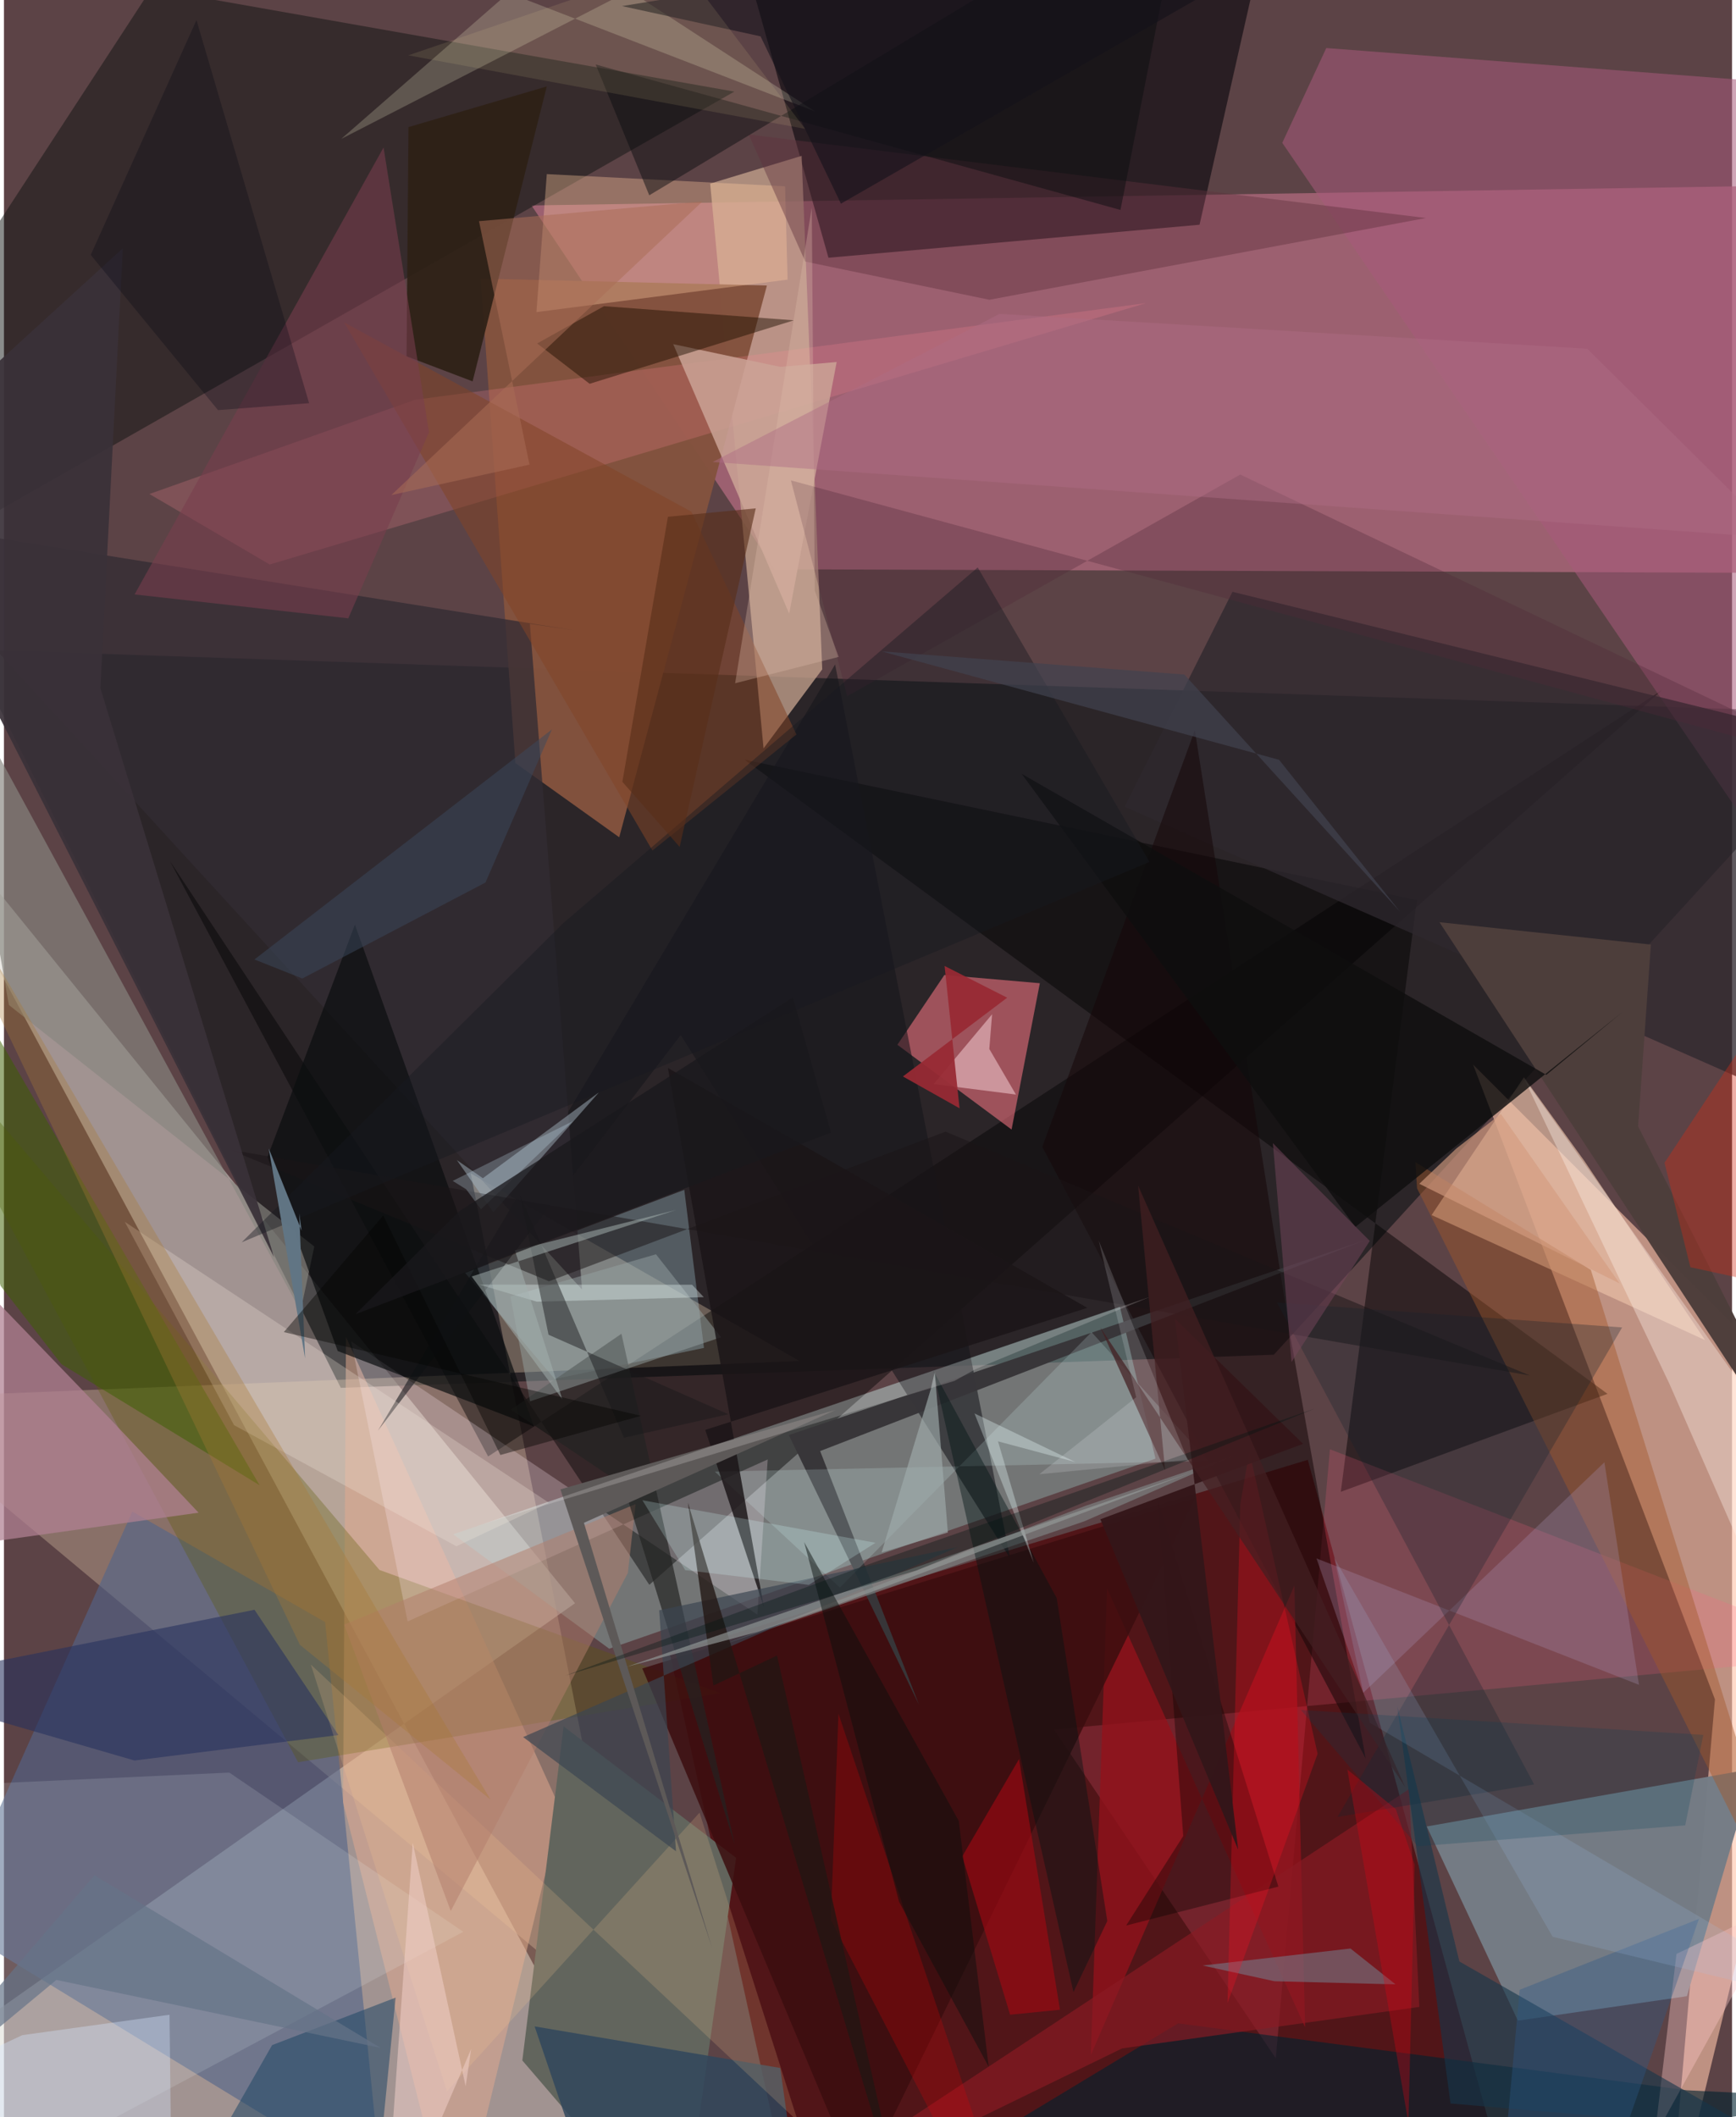 <svg xmlns="http://www.w3.org/2000/svg" width="228" height="278" viewBox="0 0 836 1024"><path fill="#5c4346" d="M0 0h836v1024H0z"/><path fill="#dad6cf" fill-opacity=".545" d="M276.269 775.432L-62 358.164 329.204 1086-61.9 1013.715z"/><path fill="#010b0e" fill-opacity=".529" d="M162.955 671.247l-179.366-357.16L898 345.029 614.32 655.231z"/><path fill="#b36a7e" fill-opacity=".745" d="M898 89.18L255.212 99.373l117.746 175.96L898 277.217z"/><path fill="#4c0004" fill-opacity=".69" d="M322.08 799.57l308.673-93.495 87.621 320.454L385.247 1086z"/><path fill="#ffc4a9" fill-opacity=".604" d="M827.73 821.936L710.72 514.887 898 702.284 804.707 1086z"/><path fill="#dbc1a6" fill-opacity=".357" d="M-62 676.488l369.805 308.616-82.006-417.59 159.094 90.75z"/><path fill="#000006" fill-opacity=".549" d="M346.348-62h270.63l-38.589 170.696-179.518 15.964z"/><path fill="#9ecbc8" fill-opacity=".365" d="M539.872 632.059l-322.56 110.014 75.504 55.361 264.258-91.937z"/><path fill="#0f1312" fill-opacity=".486" d="M-62 280.79v-82.01L71.273-5.46 353.33 44.307z"/><path fill="#747d86" fill-opacity=".98" d="M688.303 883.4l44.076 93.914 81.784-11.816 32.486-110.085z"/><path fill="#c3a08c" fill-opacity=".78" d="M367.471 361.98l-25.83-273.166 44.244-13.43 9.968 248.366z"/><path fill="#526489" fill-opacity=".62" d="M-26.907 929.825L62.112 731.1l93.27 53.461 27.367 273.31z"/><path fill="#83523e" fill-opacity=".976" d="M247.414 369.042l50.233 35.917 71.451-266.868-138.458-3.358z"/><path fill-opacity=".435" d="M80.348 416.57l231.86 349.95 490.066-432.876L234.23 704.441z"/><path fill="#f57483" fill-opacity=".569" d="M487.457 546.32l-55.242-40.995 22.74-33.771 46.173 3.998z"/><path fill="#eec4ab" fill-opacity=".627" d="M690.65 587.69l44.668-66.636 29.166 40.352 58.467 86.75z"/><path fill="#000201" fill-opacity=".471" d="M646.74 721.531l128.995-47.382-417.444-306.704 325.2 67.908z"/><path fill="#a85a7b" fill-opacity=".549" d="M639.705 23.237L898 42.994l-46.125 368.447-233.457-342.36z"/><path fill="#e2aa8e" fill-opacity=".514" d="M164.053 871.643L218.169 1086l51.25-210.59-103.952-228.77z"/><path fill="#5d5900" fill-opacity=".306" d="M181.672 759.343L-62 471.915l204.292 380.41 204.196-33.435z"/><path fill="#ff5f82" fill-opacity=".196" d="M507.994 836.51l107.27 158.994 26.213-294.544L898 800.374z"/><path fill="#62655d" fill-opacity=".992" d="M250.779 996.579L327.512 1086l26.686-187.43-83.444-63.552z"/><path fill="#b4dce7" fill-opacity=".298" d="M223.132 615.672l105.992-40.186 9.52 76.446L266.406 667z"/><path fill="#00222e" fill-opacity=".608" d="M390.286 1086L898 1015.201l-83.827-4.21-246.141-32.358z"/><path fill="#feedfa" fill-opacity=".251" d="M167.988 648.796l196.494 132.137 5.001-75.044-174.212 78.341z"/><path fill="#2e282e" fill-opacity=".769" d="M860.458 530.499l-318.29-140.317 52.143-103.947L898 361.04z"/><path fill="#15161b" fill-opacity=".573" d="M180.92 691.974l146.498-191.38L486.73 753.668l-84.64-432.3z"/><path fill="#f2ffff" fill-opacity=".133" d="M109.03 857.346l-144.219 6.588L-62 1086l284.232-151.659z"/><path fill="#150708" fill-opacity=".541" d="M658.738 850.44l-156.41-295.754 73.788-201.49 46.324 293.707z"/><path fill="#322c33" fill-opacity=".765" d="M-62 250.82l337.892 54.048-21.463-3.153 25.237 321.965z"/><path fill="#878680" fill-opacity=".667" d="M2.367 486.071l147.758 116.834-6.621 31.206L-26.194 322.06z"/><path fill="#ff8696" fill-opacity=".216" d="M198.842 193.352l353.669-46.75-423.942 126.421-58.208-34.092z"/><path fill="#ffc99f" fill-opacity=".353" d="M379.092 135.245l-121.5 15.706 5.022-66.739 115.28 5.895z"/><path fill="#93111b" fill-opacity=".769" d="M533.653 768.278l95.801 212.255-5.187-213.663-98.483 227.099z"/><path fill="#a3572a" fill-opacity=".439" d="M683.615 574.762L871.943 949.82 767.687 614.177l-84.875-52.074z"/><path fill="#b08092" fill-opacity=".733" d="M-14.791 746.858l108.938-15.222-43.182-45.78-95.766-99.298z"/><path fill="#3b0e0f" fill-opacity=".847" d="M408.4 1044.103l-99.59-237.129 267.477-82.476L399.73 1086z"/><path fill="#2e2116" fill-opacity=".918" d="M195.7 61.468l-.934 110.852 31.956 12.135 35.892-142.66z"/><path fill="#814427" fill-opacity=".549" d="M383.375 355.236l-69.662 56.146L164.578 155.93l167.956 91.545z"/><path fill="#0b0e0f" fill-opacity=".69" d="M161.45 653.435l94.959 36.535-86.626-242.76-42.284 112.407z"/><path fill="#26315d" fill-opacity=".58" d="M63.128 851.494l98.686-12.315-40.619-60.584L-62 815.158z"/><path fill="#383639" fill-opacity=".992" d="M657.857 600.02L394.851 701.828l47.816 122.695-62.96-130.442z"/><path fill="#4d3e3b" fill-opacity=".984" d="M796.741 456.853l-6.185 87.934L898 756.618 694.457 446.04z"/><path fill="#8a1b24" fill-opacity=".659" d="M345.38 1086l334.368-220.669 4.965 105.34-143.75 20.052z"/><path fill="#89959f" fill-opacity=".604" d="M236.75 586.345l51.117-58.04-56.192 41.56-12.593-8.797z"/><path fill="#cba396" fill-opacity=".847" d="M379.876 296.774L323.772 166.46l51.77 10.982 27.294-2.342z"/><path fill="#dcfafe" fill-opacity=".18" d="M582.65 706.626l-238.742 5.144 60.495 56.099 121.739-123.573z"/><path fill="#3c5f00" fill-opacity=".514" d="M123.68 718.379l-173.41-297.06 48.081 200.588 29.436 37.883z"/><path fill="#fef4ef" fill-opacity=".353" d="M898 750.707L735.459 521.776l70.215 147.47L898 879.955z"/><path fill="#fcfcd5" fill-opacity=".208" d="M244.074-3.43l148.298 57.323-89.819-58.36-139.395 71.661z"/><path fill="#204764" fill-opacity=".541" d="M189.473 966.171L177.56 1086H74.431l55.288-96.854z"/><path fill="#0e0e0e" fill-opacity=".8" d="M653.763 593.449L492.365 374.3l253.788 145.574 37.037-30.576z"/><path fill="#030302" fill-opacity=".361" d="M570.508 888l-12.23-161.951 58.25 186.428-73.654 18.835z"/><path fill="#a891af" fill-opacity=".302" d="M790.989 814.898l-16.74-107.636-116.687 111.504-22.596-65.005z"/><path fill="#a70713" fill-opacity=".573" d="M491.07 850.797l-27.486 47.074 23.158 76.577 24.133-2.41z"/><path fill="#f5e9de" fill-opacity=".263" d="M218.876 747.88L111.31 689.293l-52.866-98.342 205.202 135.868z"/><path fill="#5f323d" fill-opacity=".431" d="M687.934 105.449L476.713 144.99l-89.071-18.477-27.359-61.468z"/><path fill="#1f1001" fill-opacity=".471" d="M382.128 154.918l-98.796 30.71-25.392-19.508 32.34-18.029z"/><path fill="#30475c" fill-opacity=".827" d="M256.718 980.1l34.855 102.78 96.004 3.12-12.026-85.797z"/><path fill="#728d9e" fill-opacity=".478" d="M614.584 958.254l-34.721-7.6 71.543-8.228 21.802 17.34z"/><path fill="#ffd193" fill-opacity=".176" d="M384.084 1026.04l-235.61-220.939 65.84 206.368 122.188-134.752z"/><path fill="#0b0d0f" fill-opacity=".478" d="M286.262 31.181L540.15 101.55 572.135-62 312.175 94.462z"/><path fill="#1b1416" fill-opacity=".51" d="M738.257 665.305L109.09 556.014l154.576 63.69L455.52 547.35z"/><path fill="#b37d6b" fill-opacity=".506" d="M301.836 760.75l-85.682 163.534-51.537-138.534 140.96-58.273z"/><path fill="#ffdde5" fill-opacity=".478" d="M476.689 507.354l1.343-16.791-28.266 33.773 39.792 5.059z"/><path fill="#51293a" fill-opacity=".325" d="M380.707 232.351l27.225 104.36 190.153-107.188L898 372.66z"/><path fill="#7e8382" fill-opacity=".682" d="M523.353 728.266l74.17-25.17-74.905 32.715-174.76 59.698z"/><path fill="#17232e" fill-opacity=".302" d="M740.259 863.08l-95.118 15.693 137.672-236.74-166.968-12.059z"/><path fill="#73455b" fill-opacity=".525" d="M660.751 600.2l-37.858 58.55-9.018-105.846 17.507 17.793z"/><path fill="#fec5c6" fill-opacity=".38" d="M798.568 1033.327L898 853.38v48.922l-88.88 42.74z"/><path fill="#163649" fill-opacity=".604" d="M845.837 1029.836L704.1 948.702l-30.06-123.475 25.768 192.158z"/><path fill="#232422" fill-opacity=".686" d="M299.709 718.408l-54.49-36.59 53.506-36.719 54.756 246.998z"/><path fill="#d4e4fc" fill-opacity=".373" d="M8.925 984.32L-62 1017.343 81.363 1086l-1.268-111.534z"/><path fill="#783d4e" fill-opacity=".573" d="M205.62 209.06L183.638 71.33 63.19 287.512l103.382 11.558z"/><path fill="#fe1221" fill-opacity=".275" d="M591.938 968.784l43.572-120.561-33.029-146.143-4.382 25.53z"/><path fill="#3a3139" fill-opacity=".918" d="M57.483 120.123L-62 229.162l192.648 378.887-83.993-275.213z"/><path fill="#e80007" fill-opacity=".231" d="M481.608 1086l-81.562-157.452 3.656-99.723 77.57 231.003z"/><path fill="#98a4a4" fill-opacity=".478" d="M245.03 627.052l70.397-20.399 31.508 40.114-92.437 31.015z"/><path fill="#f3d1cc" fill-opacity=".506" d="M223.35 1009.066l-25.59-117.753-14.069 198.34 42.336-98.635z"/><path fill="#d12c17" fill-opacity=".38" d="M875.451 625.868l-59.605-12.961-12.515-50.53L898 419.395z"/><path fill="#1b1517" fill-opacity=".831" d="M524.102 632.56L321.188 516.522l46.434 260.755-28.358-85.689z"/><path fill="#3b4651" fill-opacity=".682" d="M316.986 778.855l8.13 116.55-73.956-55.24 210.204-91.88z"/><path fill="#5d5958" d="M269.207 720.365l133.185-38.467-121.818 54.63 62.016 205.668z"/><path fill="#161820" fill-opacity=".416" d="M554.194 416.895l-439.17 183.952 155.629-154.412 200.422-171.981z"/><path fill="#a97935" fill-opacity=".333" d="M193.03 799.993L-62 366.28l205.144 429.248 92.252 74.89z"/><path fill="#a96d56" fill-opacity=".525" d="M187.417 239.442L337.913 97.423l-108.101 9.554 24.429 117.748z"/><path fill="#001414" fill-opacity=".424" d="M533.77 929.125l-24.489-156.199-59.696-110.071 67.813 300.64z"/><path fill="#debcaa" fill-opacity=".325" d="M353.723 330.468l37.08-230.141 1.445 185.333 11.547 32.069z"/><path fill="#221613" fill-opacity=".78" d="M373.977 800.719l62.374 275.243-105.463-349.184 12.341 88.447z"/><path fill="#ae6c85" fill-opacity=".455" d="M765.933 168.653l92.297 91.557-515.409-36.756 138.817-71.638z"/><path fill="#d7ffff" fill-opacity=".216" d="M308.872 725.629l112.769 20.56-32.283 20.35-59.795-7.137z"/><path fill="#010412" fill-opacity=".286" d="M147.62 195.003l-44.074 3.354-61.56-75.06L93.136 9.72z"/><path fill="#9fabac" fill-opacity=".647" d="M450.295 663.537l6.34 77.687-32.051 9.678 23.861-79.27z"/><path fill="#617584" fill-opacity=".992" d="M144.01 595.296l-15.927-39.87 17.607 101.59-2.84-70.127z"/><path fill="#ecf9fa" fill-opacity=".345" d="M332.902 621.386l5.654 6.006-80.785 2.189-27.833-8.264z"/><path fill="#341619" fill-opacity=".969" d="M530.407 734.83l98.074-36.497-62.019-60.579 30.62 256.883z"/><path fill="#3c4a5e" fill-opacity=".494" d="M232.957 426.84l-88.627 46.426-23.162-9.196L265.09 352.802z"/><path fill="#d49b80" fill-opacity=".643" d="M702.55 555.552l21.62-16.795 57.474 82.026-96.942-48.22z"/><path fill="#2e5a87" fill-opacity=".365" d="M819.992 928.082l-86.711 34.293L721.882 1086h43.04z"/><path fill="#ecfffe" fill-opacity=".318" d="M480.885 697.128l17.313 58.754-28.683-72.254 48.805 23.514z"/><path fill="#13121a" fill-opacity=".592" d="M366.03 17.582l-67.016-14.64 379.092-61.42L404.9 98.513z"/><path fill="#18191a" fill-opacity=".463" d="M249.548 577.828l50.363 117.564 50.55-11.365-87.011-38.463z"/><path fill="#592e1a" fill-opacity=".612" d="M363.704 245.872l-42.493 4.07-22.034 128.21 27.704 31.46z"/><path fill="#959b99" fill-opacity=".647" d="M301.263 806.17l63.094-16.823 41.377-14.195 168.768-63.023z"/><path fill="#a4c4ef" fill-opacity=".169" d="M660.773 833.25L898 972.773l-148.776-36.02L643.53 753.45z"/><path fill="#09100e" fill-opacity=".475" d="M433.048 919.863l-45.947-174.03 74.818 134.9 14.467 118.877z"/><path fill="#f8f2f2" fill-opacity=".208" d="M470.144 662.144l84.444-34.954-323.873 110.25 229.13-69.553z"/><path fill="#a4b1ae" fill-opacity=".522" d="M247.192 604.776l77.953-19.559-98.871 32.181 43.863 59.435z"/><path fill="#431f22" fill-opacity=".722" d="M677.81 864.238l-147.436-222.24 31.356 69.163-13.058-137.71z"/><path fill="#011513" fill-opacity=".345" d="M422.224 755.175l211.774-73.839-192.537 78.217-169.918 50.877z"/><path fill="#972a34" fill-opacity=".937" d="M434.892 520.65l27.397 15.398-7.237-68.843 30.272 15.348z"/><path fill="#003e58" fill-opacity=".212" d="M627.42 827.073l56.554 65.905 129.379-10.11 8.733-43.761z"/><path fill="#d4efff" fill-opacity=".243" d="M275.194 542.295l-44.437 42.621-7.131-9.679-6.542-4.085z"/><path fill="#fff1a1" fill-opacity=".102" d="M387.597 62.328L195.61 26.764 455.91-62h-162.4z"/><path fill="#dc0416" fill-opacity=".314" d="M682.458 901.915l-3.024 124.87-29.534-170.93 23.457 19.153z"/><path fill="#040300" fill-opacity=".408" d="M183.49 587.872l56.667 115.848 68.039-18.938-172.804-40.495z"/><path fill="#f6f7fb" fill-opacity=".165" d="M547.744 675.79l-46.875 37.241 71.771-6.97-43.02-105.978z"/><path fill="#41424f" fill-opacity=".698" d="M571.038 326.249l104.328 114.69-58.502-73.446-192.287-52.45z"/><path fill="#19181c" fill-opacity=".761" d="M381.656 482.387L220.184 585.873l-50.14 49.757 230.034-87.822z"/><path fill="#657487" fill-opacity=".694" d="M25.36 957.62l156.9 32.894-138.456-83.479L-62 1030.102z"/></svg>